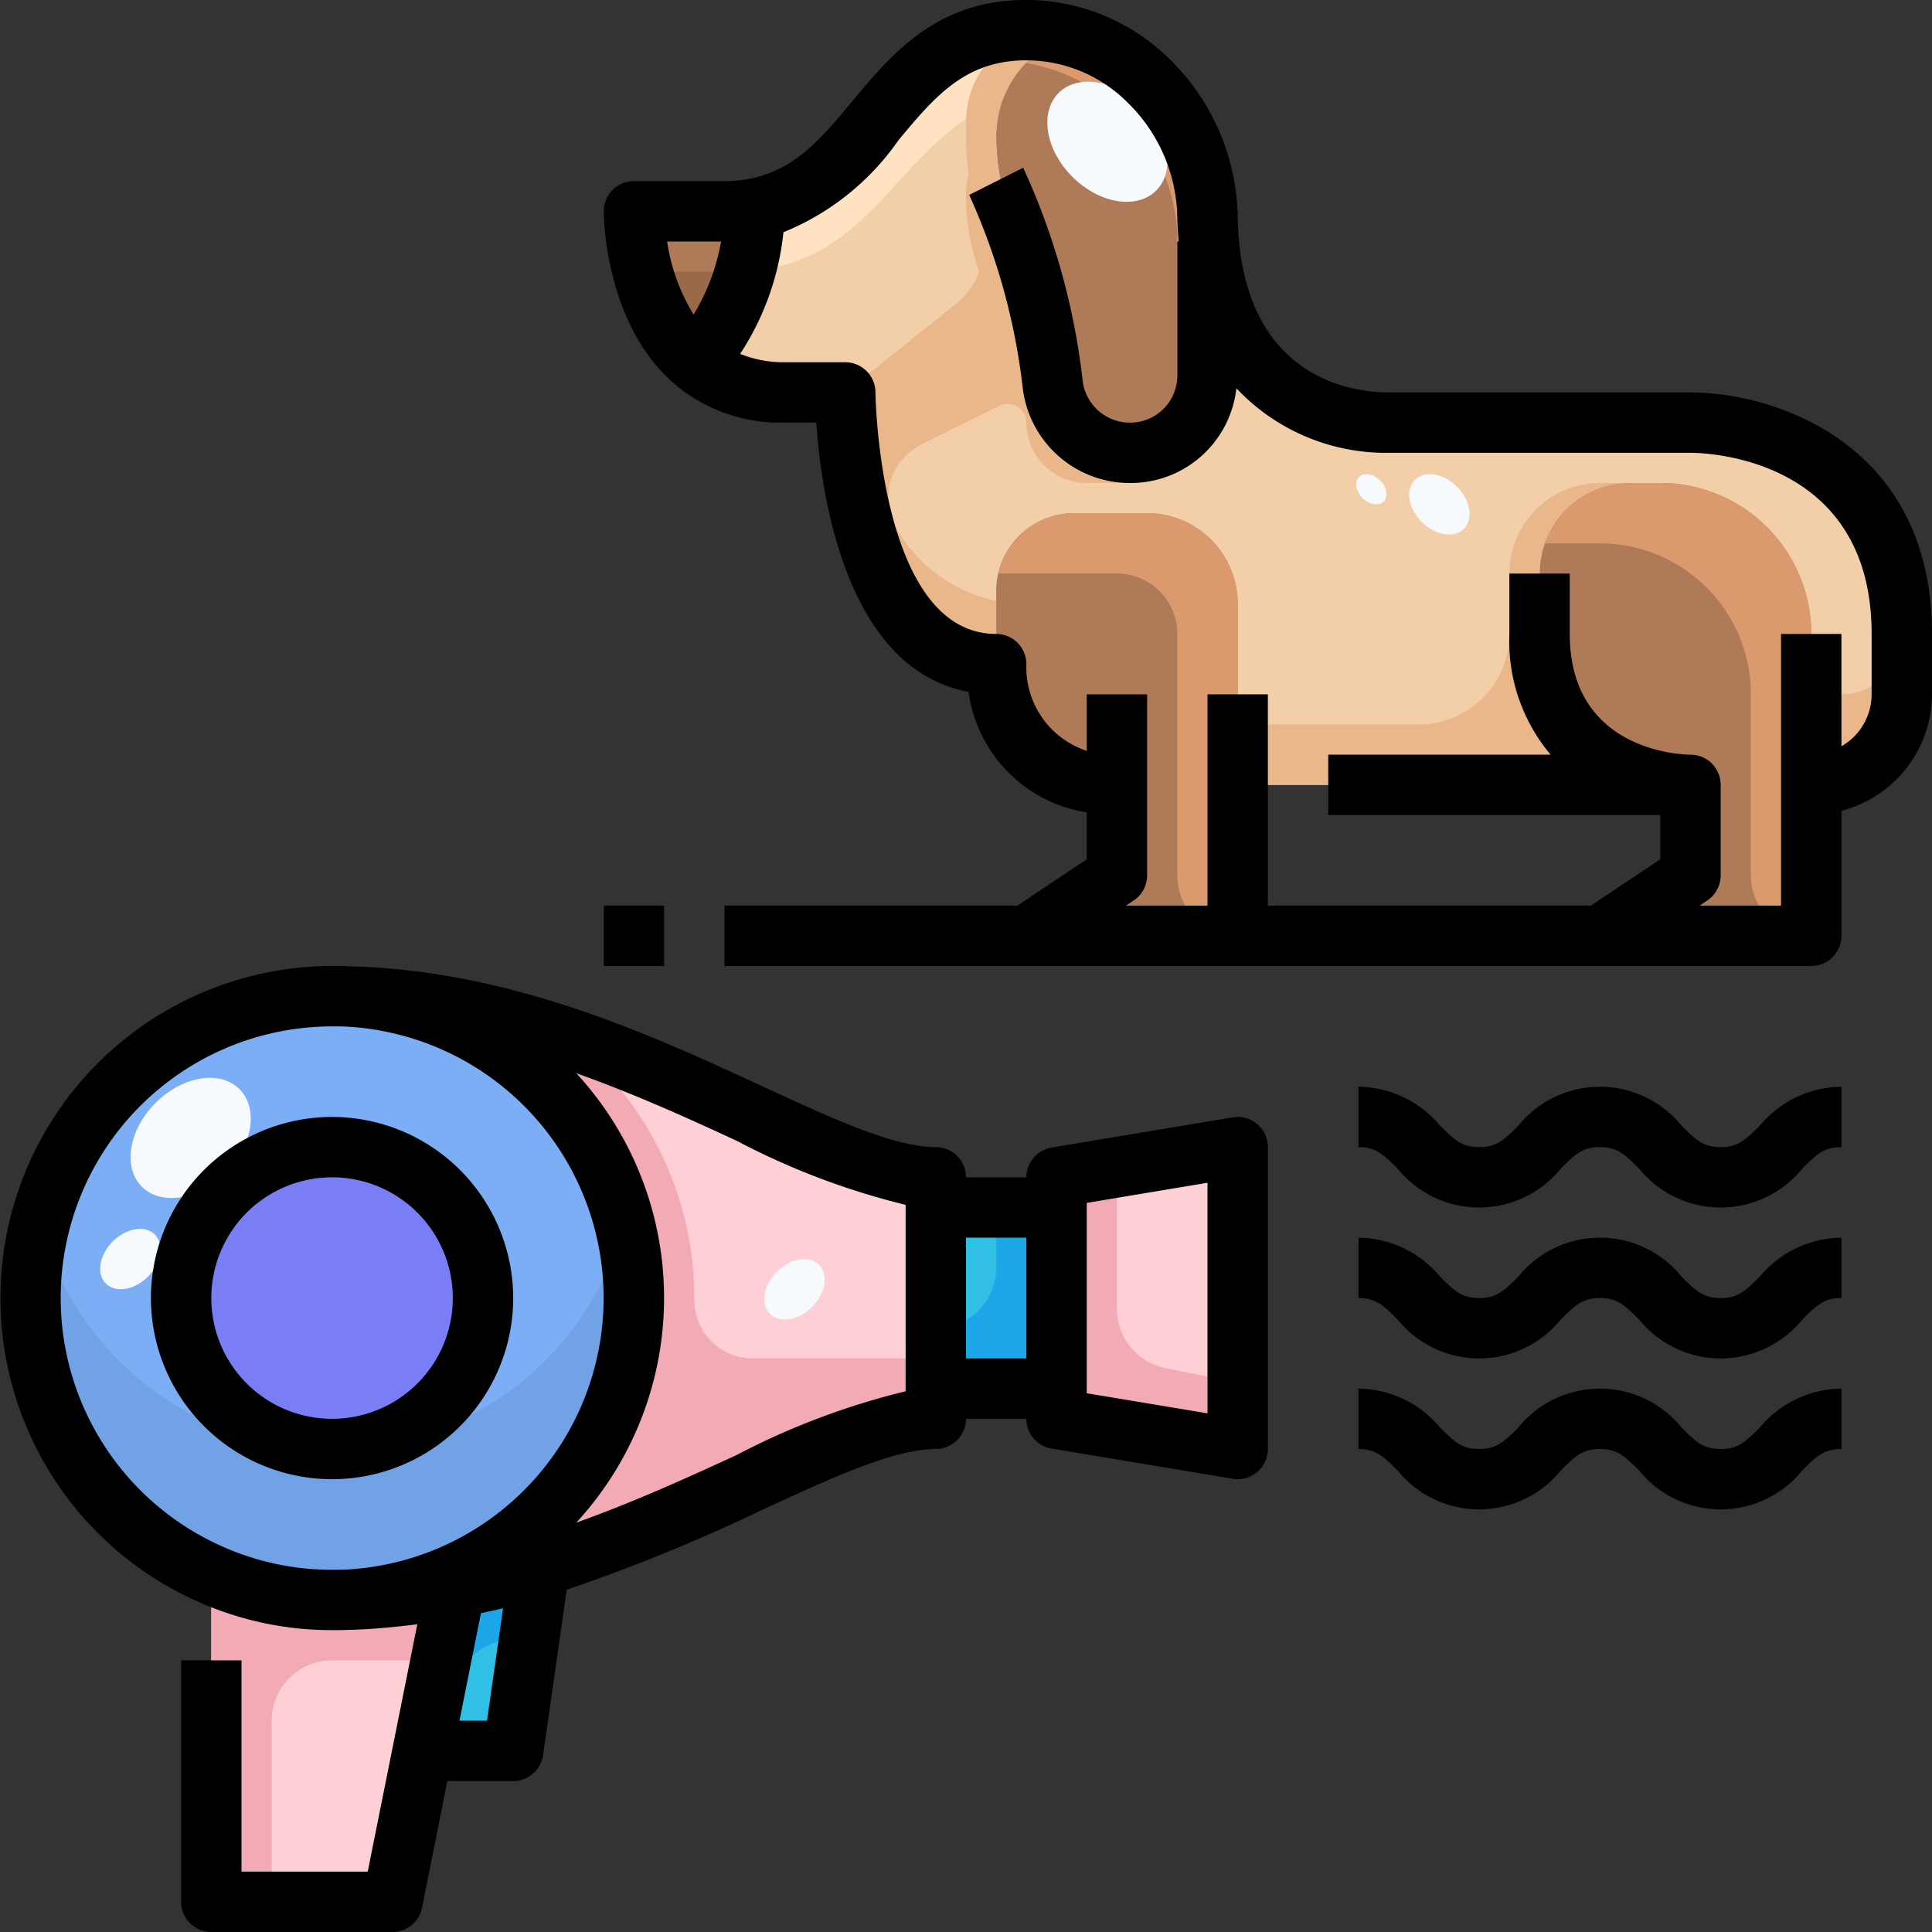 <svg xmlns="http://www.w3.org/2000/svg" viewBox="0 0 64 64"><rect x="0" y="0" width="64" height="64" fill="#333333" stroke="none"/><title>12-drying</title><g id="_12-drying" data-name="12-drying"><path d="M25,7a7.82,7.82,0,0,1-1.98,4.98C21,10.27,21,7,21,7h3a5.025,5.025,0,0,0,.98-.09Z" style="fill:#9a6948"/><path d="M56,14H46c-2.64,0-5.27-1.55-5.87-5.32A9.839,9.839,0,0,1,40,7.19,6.192,6.192,0,0,0,33.82,1c-4.48.13-4.85,5.2-8.84,5.91L25,7a7.82,7.82,0,0,1-1.98,4.98A4.4,4.4,0,0,0,26,13h2a19.547,19.547,0,0,0,.26,2.85C28.7,18.48,29.88,22,33,22c0,0,0,4,4,4v3l-3,2h7V26H56v3l-3,2h7V26a3,3,0,0,0,3-3V21C63,14,56,14,56,14Z" style="fill:#f2cfa9"/><path d="M37,26h0v3l-3,2h7V20a3,3,0,0,0-3-3H35.578A2.578,2.578,0,0,0,33,19.578V22a4,4,0,0,0,4,4Z" style="fill:#af7a58"/><path d="M60,21V31H53l3-2V26a6.279,6.279,0,0,1-1.94-.38A4.509,4.509,0,0,1,51,21V19h0a3,3,0,0,1,3-3h1a5,5,0,0,1,5,5Z" style="fill:#af7a58"/><path d="M40,9l.13-.32A9.839,9.839,0,0,1,40,7.19a6.307,6.307,0,0,0-4.582-6A3.488,3.488,0,0,0,33,4.5a7.344,7.344,0,0,0,.493,2.651,23.14,23.14,0,0,1,1.3,4.969c.025.157.049.32.069.485a2.744,2.744,0,0,0,1.482,2.145c.014.007.027.015.041.021a2.535,2.535,0,0,0,.3.108c.061.019.122.039.185.053a2.2,2.2,0,0,0,.23.037c.078.01.156.019.236.022a2.725,2.725,0,0,0,.327-.014c.075-.007.153-.01.226-.023a2.719,2.719,0,0,0,.313-.084c.065-.02.133-.035.2-.061a2.44,2.44,0,0,0,.31-.158c.049-.028.1-.049.15-.08a2.692,2.692,0,0,0,.4-.321A2.6,2.6,0,0,0,40,12.42V9" style="fill:#af7a58"/><path d="M24.69,8.967A8.253,8.253,0,0,0,25,7l-.02-.09A5.025,5.025,0,0,1,24,7H21a8.844,8.844,0,0,0,.293,2h3C24.435,9,24.555,8.975,24.69,8.967Z" style="fill:#af7a58"/><path d="M40,7.19a6.307,6.307,0,0,0-4.582-6,3.524,3.524,0,0,0-1.433.9A6,6,0,0,1,39,8v5a1.993,1.993,0,0,1-1.8,1.98c.041,0,.082.01.125.011a2.725,2.725,0,0,0,.327-.014c.075-.007.153-.01.226-.023a2.719,2.719,0,0,0,.313-.084c.065-.02.133-.035.2-.061a2.44,2.44,0,0,0,.31-.158c.049-.028.1-.049.15-.08a2.692,2.692,0,0,0,.4-.321A2.6,2.6,0,0,0,40,12.42V9l.13-.32A9.839,9.839,0,0,1,40,7.19Z" style="fill:#db996e"/><path d="M38.85,14.571c-.047.031-.1.052-.15.08a2.44,2.44,0,0,1-.31.158c-.063.026-.131.041-.2.061a2.719,2.719,0,0,1-.313.084c-.073.013-.151.016-.226.023a2.725,2.725,0,0,1-.327.014c-.08,0-.158-.012-.236-.022a2.2,2.2,0,0,1-.23-.037c-.063-.014-.124-.034-.185-.053a2.535,2.535,0,0,1-.3-.108c-.014-.006-.027-.014-.041-.021a2.744,2.744,0,0,1-1.482-2.145c-.02-.165-.044-.328-.069-.485a23.14,23.14,0,0,0-1.3-4.969A7.344,7.344,0,0,1,33,4.5a3.488,3.488,0,0,1,2.418-3.312,5.936,5.936,0,0,0-.791-.15A2.989,2.989,0,0,0,32,4v.539a9.151,9.151,0,0,0,.087,1.205A3.483,3.483,0,0,0,32,6.5a7.338,7.338,0,0,0,.437,2.482,2.436,2.436,0,0,1-.766,1.081L28,13a19.547,19.547,0,0,0,.26,2.85C28.7,18.48,29.88,22,33,22V19.9a4.947,4.947,0,0,1-3.359-2.49,1.982,1.982,0,0,1,.9-2.692L33.1,13.445a.621.621,0,0,1,.9.564A2,2,0,0,0,36,16h1a1.994,1.994,0,0,0,1.926-1.491A.931.931,0,0,1,38.85,14.571Z" style="fill:#e9b789"/><path d="M61,23H60v3a3,3,0,0,0,3-3V21A2,2,0,0,1,61,23Z" style="fill:#e9b789"/><path d="M51,21V19a3,3,0,0,1,3-3H53a3,3,0,0,0-3,3v2a3,3,0,0,1-3,3H41v2H56a6.279,6.279,0,0,1-1.94-.38A4.509,4.509,0,0,1,51,21Z" style="fill:#e9b789"/><path d="M38,17H35.578a2.575,2.575,0,0,0-2.507,2H37a2,2,0,0,1,2,2v8a2,2,0,0,0,2,2h0V20A3,3,0,0,0,38,17Z" style="fill:#db996e"/><path d="M55,16H54a2.99,2.99,0,0,0-2.816,2H53a5,5,0,0,1,5,5v6a2,2,0,0,0,2,2h0V21A5,5,0,0,0,55,16Z" style="fill:#db996e"/><path d="M34.626,1.038A5.654,5.654,0,0,0,33.82,1c-4.48.13-4.85,5.2-8.84,5.91L25,7a8.253,8.253,0,0,1-.31,1.967,5.971,5.971,0,0,0,.679-.057c3.241-.525,4.309-3.433,6.636-4.966A2.987,2.987,0,0,1,34.626,1.038Z" style="fill:#ffe2c2"/><rect x="31" y="40" width="4" height="6" style="fill:#31c0e5"/><path d="M7,52.16A10,10,0,0,1,11,33c.18,0,.37,0,.55.01a10.005,10.005,0,0,1,0,19.98c-.18.01-.37.01-.55.01A9.881,9.881,0,0,1,7,52.16ZM16,43a5,5,0,1,0-5,5A5,5,0,0,0,16,43Z" style="fill:#7baef5"/><path d="M11.55,52.99a23.816,23.816,0,0,0,6.32-1.08L17,58H14l-1,5H7V52.16A9.881,9.881,0,0,0,11,53C11.18,53,11.37,53,11.55,52.99Z" style="fill:#fecfd5"/><polygon points="41 38 41 48 35 47 35 46 35 40 35 39 41 38" style="fill:#fecfd5"/><path d="M17.87,51.91a23.816,23.816,0,0,1-6.32,1.08,10.005,10.005,0,0,0,0-19.98C20.29,33.24,27.08,39,31,39v8C28.09,47,23.58,50.18,17.87,51.91Z" style="fill:#fecfd5"/><circle cx="11" cy="43" r="5" style="fill:#af7a58"/><path d="M14,52.768V58h3l.591-4.14.279-1.95A25.738,25.738,0,0,1,14,52.768Z" style="fill:#31c0e5"/><path d="M11.55,47.99c-.18.01-.37.01-.55.01a9.881,9.881,0,0,1-4-.84,10.011,10.011,0,0,1-5.675-6.648A10,10,0,0,0,11,53c.18,0,.37,0,.55-.01A9.971,9.971,0,0,0,20.673,40.5,10.011,10.011,0,0,1,11.55,47.99Z" style="fill:#71a2e6"/><path d="M11,48a5,5,0,1,1,5-5A5,5,0,0,1,11,48Z" style="fill:#7a7ef4"/><path d="M33,40v2a2,2,0,0,1-2,2h0v2h4V40Z" style="fill:#1da7ea"/><path d="M38.608,45.322A2,2,0,0,1,37,43.36V38.667L35,39v8l6,1V45.8Z" style="fill:#f2aab5"/><path d="M11.55,52.99c-.18.01-.37.01-.55.01a9.881,9.881,0,0,1-4-.84V63H9V57a2,2,0,0,1,2-2h3V52.768A21.484,21.484,0,0,1,11.55,52.99Z" style="fill:#f2aab5"/><path d="M16.2,54.5c.436-.189.932-.414,1.392-.642l.279-1.95a25.738,25.738,0,0,1-3.87.858V58h1V56.334A1.994,1.994,0,0,1,16.2,54.5Z" style="fill:#1da7ea"/><path d="M24.915,45A1.937,1.937,0,0,1,23,43.02V43a10.967,10.967,0,0,0-3.854-8.347,1.961,1.961,0,0,0-.667-.37A24.416,24.416,0,0,0,11.55,33.01a10.005,10.005,0,0,1,0,19.98,23.816,23.816,0,0,0,6.32-1.08q.494-.15.975-.314C24.094,49.823,28.258,47,31,47V45Z" style="fill:#f2aab5"/><ellipse cx="6.316" cy="37.695" rx="2.286" ry="1.642" transform="translate(-24.797 15.496) rotate(-44.98)" style="fill:#f6fafd"/><ellipse cx="4.318" cy="41.708" rx="1.148" ry="0.825" transform="translate(-28.218 15.258) rotate(-44.98)" style="fill:#f6fafd"/><ellipse cx="26.318" cy="42.708" rx="1.148" ry="0.825" transform="translate(-22.487 31.102) rotate(-44.98)" style="fill:#f6fafd"/><ellipse cx="36.684" cy="4.695" rx="1.642" ry="2.286" transform="translate(7.433 27.325) rotate(-45.02)" style="fill:#f6fafd"/><ellipse cx="47.682" cy="16.708" rx="0.825" ry="1.148" transform="translate(2.159 38.625) rotate(-45.02)" style="fill:#f6fafd"/><ellipse cx="45.427" cy="16.208" rx="0.413" ry="0.574" transform="translate(1.852 36.884) rotate(-45.02)" style="fill:#f6fafd"/><path d="M56,13H46c-1.15,0-4.911-.42-5-5.825a7.465,7.465,0,0,0-2.29-5.25A6.777,6.777,0,0,0,33.791,0C30.959.083,29.51,1.822,28.23,3.357c-1.027,1.234-1.916,2.3-3.446,2.573A4.088,4.088,0,0,1,24,6H21a1,1,0,0,0-1,1c0,.152.027,3.756,2.368,5.739A5.407,5.407,0,0,0,26,14h1.04c.162,2.376.976,8.164,5.046,8.918A4.676,4.676,0,0,0,36,26.911v1.554L33.7,30H24v2H60a1,1,0,0,0,1-1V26.858A4,4,0,0,0,64,23V21C64,14.672,58.767,13,56,13ZM23.886,8a6.979,6.979,0,0,1-.91,2.421A6.4,6.4,0,0,1,22.1,8ZM62,23a1.993,1.993,0,0,1-1,1.722V21H59v9H56.3l.252-.168A1,1,0,0,0,57,29V26a1,1,0,0,0-1-1c-.163,0-4-.045-4-4V19H50v2a5.835,5.835,0,0,0,1.367,4H44v2H55v1.465L52.7,30H42V23H40v7H37.3l.252-.168A1,1,0,0,0,38,29V23H36v1.872A2.91,2.91,0,0,1,34,22a1,1,0,0,0-1-1c-3.88,0-4-7.921-4-8a1,1,0,0,0-1-1H26a3.846,3.846,0,0,1-1.482-.277,9.046,9.046,0,0,0,1.435-4.03,8.573,8.573,0,0,0,3.815-3.055C30.922,3.252,31.919,2.056,33.85,2a4.746,4.746,0,0,1,3.477,1.371A5.449,5.449,0,0,1,39,7.207c.005.275.025.534.046.793H39v4.42A1.559,1.559,0,0,1,37.42,14a1.576,1.576,0,0,1-1.557-1.4,23.028,23.028,0,0,0-1.969-7.043l-1.788.9a21.261,21.261,0,0,1,1.771,6.376A3.573,3.573,0,0,0,37.42,16a3.524,3.524,0,0,0,3.537-3.138A6.8,6.8,0,0,0,46,15H56c.614,0,6,.205,6,6Z"/><path d="M11,37a6,6,0,1,0,6,6A6.006,6.006,0,0,0,11,37Zm0,10a4,4,0,1,1,4-4A4,4,0,0,1,11,47Z"/><path d="M40.836,37.014l-6,1A1,1,0,0,0,34,39H32a1,1,0,0,0-1-1c-1.38,0-3.406-.936-5.753-2.019-3.694-1.706-8.292-3.829-13.643-3.97C11.406,32,11.2,32,11,32A11,11,0,0,0,6.6,53.075,10.828,10.828,0,0,0,11,54c.2,0,.406,0,.576-.01l.028,0h0l.02,0c.728-.021,1.459-.091,2.2-.184L12.181,62H8V55H6v8a1,1,0,0,0,1,1h6a1,1,0,0,0,.98-.8l.84-4.2H17a1,1,0,0,0,.99-.858l.783-5.481A58.479,58.479,0,0,0,25.24,50.02C27.591,48.936,29.621,48,31,48a1,1,0,0,0,1-1h2a1,1,0,0,0,.836.986l6,1A.908.908,0,0,0,41,49a1,1,0,0,0,1-1V38a1,1,0,0,0-1.164-.986ZM11,52a8.847,8.847,0,0,1-3.6-.756A9,9,0,0,1,11,34c.147,0,.319,0,.5.009A9.006,9.006,0,0,1,11.5,51.992C11.334,52,11.161,52,11,52Zm4.22,5,.712-3.562c.244-.053.487-.1.733-.163L16.133,57ZM30,46.088A24.5,24.5,0,0,0,24.4,48.2c-1.607.741-3.391,1.554-5.311,2.24a10.981,10.981,0,0,0,0-14.89c1.93.689,3.718,1.5,5.319,2.243A24.451,24.451,0,0,0,30,39.912ZM32,45V41h2v4Zm8,1.819-4-.666V39.847l4-.666Z"/><rect x="20" y="30" width="2" height="2"/><path d="M57,38c-.563,0-.8-.217-1.293-.707a3.48,3.48,0,0,0-5.414,0c-.49.49-.731.707-1.293.707s-.8-.217-1.293-.707A3.564,3.564,0,0,0,45,36v2c.562,0,.8.217,1.293.707a3.48,3.48,0,0,0,5.414,0c.49-.49.73-.707,1.293-.707s.8.217,1.293.707a3.48,3.48,0,0,0,5.414,0c.49-.49.73-.707,1.293-.707V36a3.564,3.564,0,0,0-2.707,1.293C57.8,37.783,57.562,38,57,38Z"/><path d="M57,43c-.563,0-.8-.217-1.293-.707a3.48,3.48,0,0,0-5.414,0c-.49.49-.731.707-1.293.707s-.8-.217-1.293-.707A3.564,3.564,0,0,0,45,41v2c.562,0,.8.217,1.293.707a3.48,3.48,0,0,0,5.414,0c.49-.49.73-.707,1.293-.707s.8.217,1.293.707a3.48,3.48,0,0,0,5.414,0c.49-.49.73-.707,1.293-.707V41a3.564,3.564,0,0,0-2.707,1.293C57.8,42.783,57.562,43,57,43Z"/><path d="M57,48c-.563,0-.8-.217-1.293-.707a3.48,3.48,0,0,0-5.414,0c-.49.49-.731.707-1.293.707s-.8-.217-1.293-.707A3.564,3.564,0,0,0,45,46v2c.562,0,.8.217,1.293.707a3.48,3.48,0,0,0,5.414,0c.49-.49.73-.707,1.293-.707s.8.217,1.293.707a3.48,3.48,0,0,0,5.414,0c.49-.49.73-.707,1.293-.707V46a3.564,3.564,0,0,0-2.707,1.293C57.8,47.783,57.562,48,57,48Z"/></g></svg>